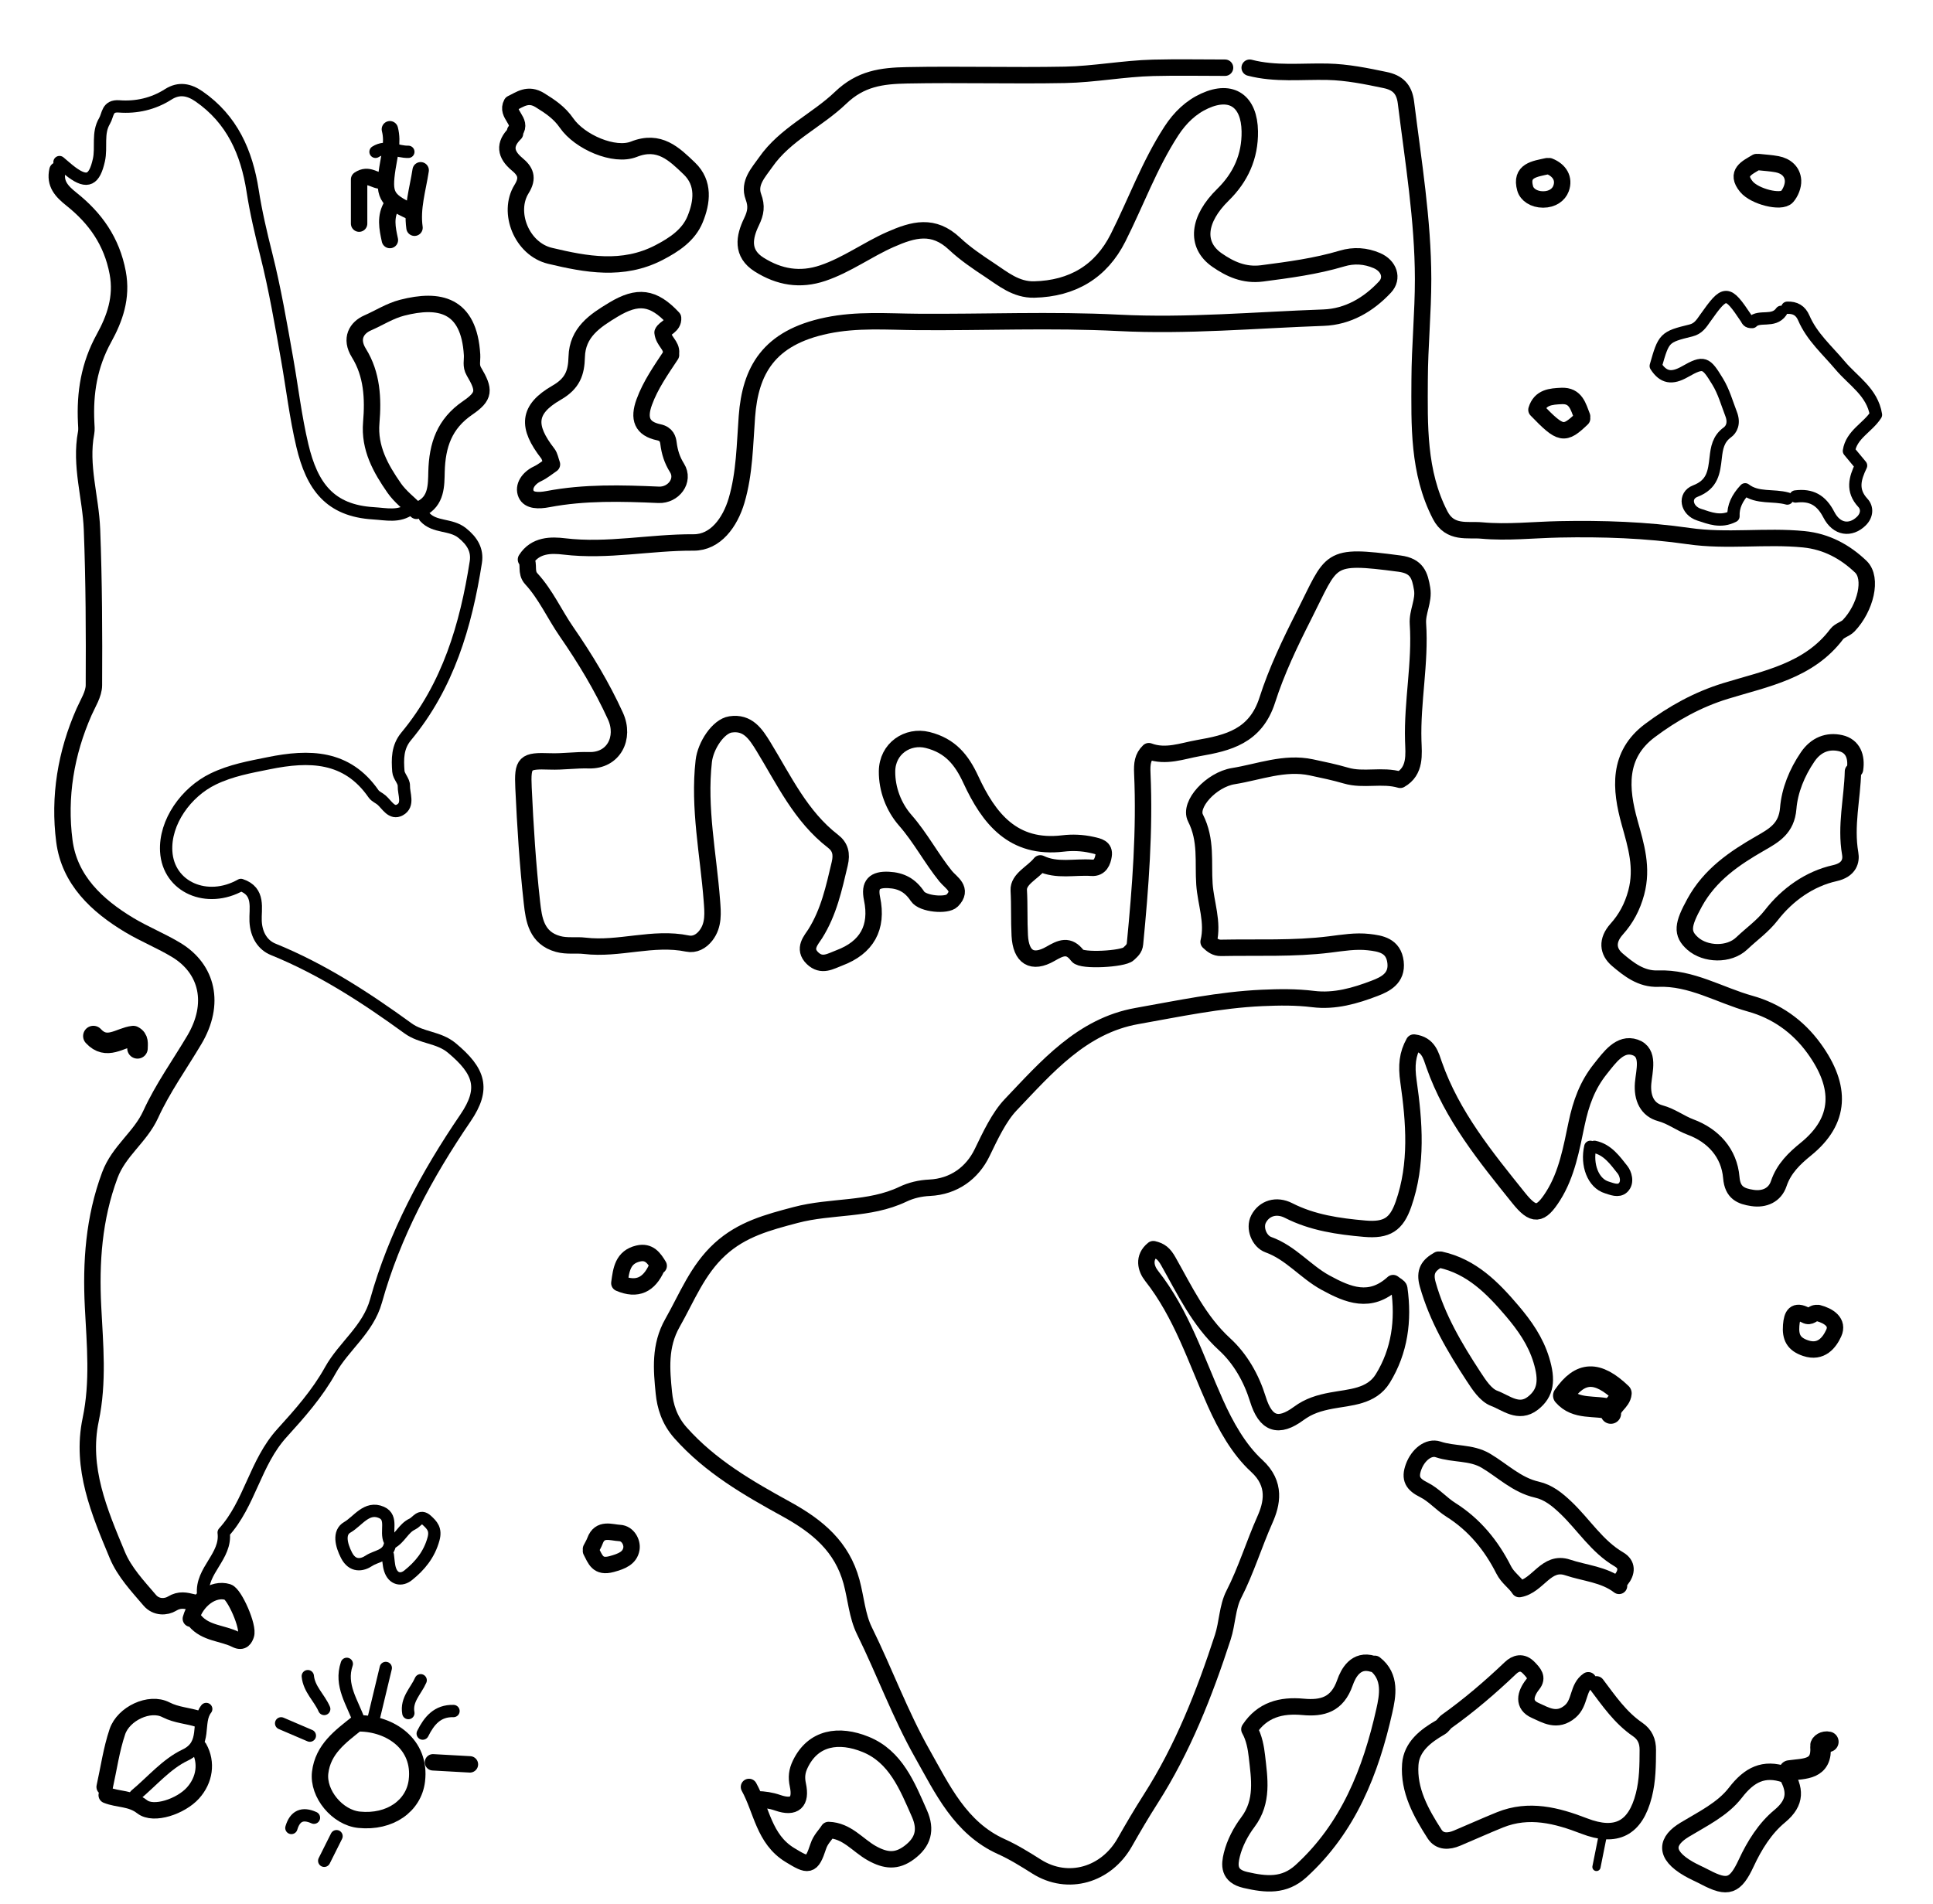 <svg version="1.1" id="Layer_1" xmlns="http://www.w3.org/2000/svg" xmlns:xlink="http://www.w3.org/1999/xlink" x="0px" y="0px"
	 width="100%" viewBox="0 0 471 464" enable-background="new 0 0 471 464" xml:space="preserve">
<path fill="none" opacity="1" stroke="#000000" stroke-linecap="round" stroke-linejoin="round" stroke-width="4"
	d="
M304.5,16.5 
	C310.765,18.136 317.159,17.342 323.5,17.487 
	C328.254,17.596 332.876,18.539 337.499,19.505 
	C340.477,20.127 342.16,21.605 342.579,24.99 
	C344.351,39.299 346.737,53.602 346.755,68 
	C346.765,76.113 345.943,84.427 345.913,92.502 
	C345.871,103.532 345.498,115.047 350.916,125.544 
	C353.318,130.197 357.648,128.974 361.02,129.286 
	C367.284,129.866 373.666,129.135 380,129.007 
	C390.532,128.795 401.09,129.151 411.478,130.653 
	C420.854,132.009 430.178,130.508 439.507,131.426 
	C445.073,131.974 449.615,134.493 453.4,138.104 
	C456.346,140.915 454.575,148.157 450.472,152.474 
	C449.665,153.323 448.224,153.626 447.543,154.532 
	C440.757,163.552 430.247,165.396 420.469,168.398 
	C413.643,170.494 407.622,173.856 402.032,178.043 
	C394.076,184.003 394.788,192.254 397.08,200.478 
	C398.656,206.129 400.319,211.457 398.686,217.55 
	C397.743,221.066 396.17,223.939 393.93,226.437 
	C391.444,229.211 391.747,231.906 394.089,233.895 
	C396.86,236.248 399.901,238.667 404,238.507 
	C412.111,238.189 418.997,242.527 426.47,244.608 
	C432.768,246.361 438.072,250.068 442.006,255.495 
	C448.836,264.917 448.565,273.125 440.038,280.046 
	C437.26,282.301 434.649,284.775 433.413,288.471 
	C432.48,291.262 429.919,292.401 427.006,291.962 
	C424.241,291.544 422.169,290.733 421.859,287.012 
	C421.356,280.955 417.403,276.722 411.932,274.682 
	C409.383,273.732 407.278,272.043 404.553,271.305 
	C401.458,270.467 400.058,267.711 400.365,263.989 
	C400.612,260.989 402.037,256.5 398.411,255.261 
	C394.757,254.013 392.232,257.671 389.978,260.483 
	C386.788,264.463 385.226,268.783 384.144,273.925 
	C382.905,279.816 381.799,286.165 378.446,291.466 
	C375.365,296.337 373.664,296.469 370.047,291.962 
	C361.992,281.925 353.816,271.935 349.454,259.516 
	C348.66,257.257 348.093,254.53 344.51,254.084 
	C342.934,256.919 342.634,259.644 343.192,263.544 
	C344.61,273.461 345.421,283.664 341.975,293.491 
	C340.255,298.398 337.95,299.925 332.505,299.448 
	C326.143,298.891 319.817,297.998 313.988,295.023 
	C311.005,293.5 308.036,294.451 306.666,297.086 
	C305.526,299.279 306.826,302.538 309.057,303.342 
	C314.523,305.311 318.048,309.897 322.954,312.584 
	C328.554,315.651 333.85,317.797 339.449,312.708 
	C340.081,313.235 340.886,313.568 340.949,314.007 
	C342.048,321.76 341.067,329.244 336.935,335.96 
	C334.181,340.436 328.917,340.507 324.469,341.335 
	C321.474,341.893 318.917,342.657 316.472,344.462 
	C311.439,348.177 308.374,347.045 306.503,340.999 
	C304.912,335.857 302.217,331.131 298.388,327.623 
	C292.141,321.899 288.681,314.471 284.679,307.399 
	C283.631,305.547 282.739,304.833 281.017,304.435 
	C278.447,306.483 279.226,309.198 280.592,310.928 
	C287.932,320.23 291.404,331.363 296.149,341.933 
	C298.639,347.479 301.836,353.241 306.223,357.257 
	C311.07,361.695 309.915,366.538 308.209,370.371 
	C305.539,376.37 303.643,382.69 300.634,388.569 
	C299.042,391.68 299.068,395.576 297.959,398.987 
	C293.485,412.744 288.201,426.197 280.383,438.425 
	C278.158,441.905 276.076,445.456 274.048,449.027 
	C269.565,456.921 260.266,459.765 252.565,454.898 
	C249.764,453.128 246.969,451.385 243.982,450.04 
	C233.962,445.526 229.586,435.977 224.72,427.375 
	C219.314,417.816 215.508,407.347 210.626,397.438 
	C208.845,393.823 208.564,389.483 207.487,385.504 
	C205.169,376.941 199.254,372.007 191.61,367.8 
	C182.352,362.704 173.093,357.396 165.802,349.176 
	C163.066,346.09 162.078,342.659 161.761,339.474 
	C161.2,333.832 160.664,328.03 163.853,322.417 
	C167.394,316.184 169.928,309.475 175.446,304.441 
	C180.789,299.566 187.028,297.917 193.895,296.103 
	C202.552,293.815 211.772,294.982 220.02,291.042 
	C222.013,290.09 224.209,289.58 226.499,289.471 
	C232.446,289.187 236.914,285.863 239.31,280.908 
	C241.313,276.766 243.445,272.209 246.263,269.251 
	C254.978,260.103 263.61,249.991 277.021,247.618 
	C287.101,245.834 297.13,243.679 307.487,243.21 
	C311.733,243.018 315.826,242.969 320.002,243.485 
	C325.231,244.132 330.213,242.68 334.948,240.866 
	C337.477,239.897 340.511,238.472 340.041,234.495 
	C339.559,230.42 336.361,229.934 333.488,229.605 
	C330.349,229.245 327.159,229.784 323.96,230.183 
	C315.242,231.271 306.333,230.828 297.5,231.006 
	C296.214,231.032 295.331,230.339 294.491,229.535 
	C295.674,224.726 293.805,220.169 293.477,215.502 
	C293.099,210.106 294.056,204.768 291.296,199.349 
	C289.611,196.041 295.153,190.015 300.524,189.151 
	C306.786,188.143 312.96,185.632 319.498,187.011 
	C322.345,187.612 325.202,188.213 327.992,189.028 
	C332.277,190.281 336.737,188.758 341.181,190.053 
	C345.017,187.884 344.452,183.774 344.355,180.504 
	C344.074,170.956 346.141,161.534 345.497,152 
	C345.302,149.101 347.014,146.452 346.518,143.497 
	C345.973,140.258 345.3,137.929 341.018,137.363 
	C323.195,135.005 324.78,136.074 317.673,150.088 
	C314.321,156.698 311.026,163.6 308.795,170.594 
	C305.947,179.526 299.131,181.072 291.969,182.326 
	C288.121,182.999 284.075,184.632 279.923,183.072 
	C278.399,184.533 278.236,186.15 278.34,188.507 
	C278.956,202.372 277.891,216.2 276.559,230.006 
	C276.435,231.288 275.668,231.802 274.982,232.481 
	C273.719,233.731 263.58,234.314 262.566,232.951 
	C260.406,230.046 258.445,231.024 255.971,232.449 
	C251.469,235.041 248.757,233.284 248.476,228.001 
	C248.281,224.335 248.44,220.662 248.233,216.987 
	C248.076,214.198 251.696,212.692 253.488,210.419 
	C257.544,212.367 261.831,211.195 266.001,211.491 
	C268.094,211.639 268.696,209.898 268.914,208.487 
	C269.21,206.566 267.712,206.277 266.022,205.902 
	C263.655,205.376 261.286,205.293 259.008,205.565 
	C246.838,207.015 240.947,199.489 236.547,189.978 
	C234.34,185.21 231.576,181.736 226.038,180.348 
	C221.184,179.132 216.178,182.407 216.137,188.001 
	C216.106,192.313 217.726,196.655 220.588,199.923 
	C224.315,204.18 226.908,209.183 230.436,213.552 
	C231.714,215.135 234.754,216.696 231.997,219.497 
	C230.687,220.827 224.822,220.346 223.569,218.454 
	C221.816,215.808 219.629,214.6 216.502,214.454 
	C213.062,214.293 211.764,215.566 212.482,219.004 
	C213.96,226.078 211.212,230.948 204.486,233.463 
	C202.409,234.239 200.243,235.701 197.979,233.522 
	C195.572,231.204 197.712,229.046 198.632,227.583 
	C201.961,222.293 203.206,216.442 204.608,210.526 
	C205.191,208.066 204.728,206.375 202.979,205.027 
	C195.11,198.962 191.029,190.128 186.04,181.975 
	C184.123,178.843 182.204,175.922 178.007,176.548 
	C175.023,176.994 171.909,181.707 171.48,185.498 
	C170.184,196.956 172.601,208.179 173.46,219.503 
	C173.679,222.396 173.988,225.432 171.998,227.998 
	C170.861,229.465 169.272,230.321 167.509,229.956 
	C159.115,228.218 150.858,231.501 142.499,230.505 
	C140.341,230.247 138.189,230.665 135.983,230.061 
	C130.684,228.609 130.072,224.057 129.617,219.987 
	C128.579,210.695 127.993,201.341 127.561,191.997 
	C127.275,185.819 127.85,185.346 133.998,185.564 
	C137.177,185.676 140.303,185.183 143.507,185.28 
	C149.526,185.461 152.381,179.827 149.962,174.517 
	C146.669,167.29 142.569,160.514 138.046,153.968 
	C135.106,149.714 132.983,144.88 129.449,141.047 
	C127.997,139.473 129.059,137.499 128.159,136.357 
	C130.451,132.733 134.37,132.801 137.479,133.173 
	C148.064,134.441 158.476,132.137 169.002,132.205 
	C174.336,132.239 177.9,127.322 179.472,121.992 
	C181.44,115.317 181.479,108.37 181.994,101.5 
	C182.828,90.379 187.2,82.298 201.467,79.34 
	C208.893,77.8 216.136,78.4 223.5,78.459 
	C239.833,78.591 256.2,77.85 272.491,78.68 
	C289.239,79.534 305.839,78.009 322.497,77.416 
	C328.398,77.206 333.435,74.268 337.46,69.962 
	C339.493,67.787 338.464,64.787 335.495,63.512 
	C332.742,62.33 329.887,62.141 327.001,63.004 
	C320.632,64.908 314.096,65.768 307.517,66.628 
	C303.149,67.199 299.686,65.552 296.571,63.398 
	C291.131,59.635 291.948,53.387 297.977,47.477 
	C302.268,43.271 304.624,38.173 304.527,32 
	C304.412,24.73 300.165,21.604 293.546,24.602 
	C290.229,26.105 287.547,28.644 285.408,31.94 
	C280.079,40.151 276.782,49.309 272.425,57.962 
	C268.295,66.165 261.352,70.334 252.001,70.559 
	C247.53,70.666 244.332,67.914 241.129,65.805 
	C238.208,63.881 235.147,61.806 232.591,59.403 
	C227.432,54.555 222.586,55.881 216.944,58.373 
	C211.328,60.853 206.377,64.562 200.516,66.548 
	C194.916,68.445 189.856,67.543 185.001,64.498 
	C180.578,61.723 181.335,57.738 183.116,54.056 
	C184.169,51.877 184.424,50.247 183.581,47.97 
	C182.317,44.562 184.855,41.999 186.56,39.542 
	C191.282,32.737 199.064,29.359 204.832,23.825 
	C209.71,19.146 214.796,18.473 220.997,18.352 
	C233.84,18.1 246.679,18.485 259.495,18.24 
	C266.604,18.104 273.797,16.712 281.001,16.53 
	C286.83,16.383 292.667,16.5 298.5,16.5 
"/>
<path fill="none" opacity="1" stroke="#000000" stroke-linecap="round" stroke-linejoin="round" stroke-width="4"
	d="
M14,41.5 
	C13.271,44.781 15.004,46.623 17.445,48.569 
	C23.216,53.172 27.238,58.793 28.679,66.466 
	C29.818,72.534 27.939,77.681 25.337,82.41 
	C21.715,88.992 20.646,95.759 20.995,103 
	C21.035,103.832 21.132,104.692 20.98,105.496 
	C19.47,113.466 22.11,121.169 22.413,129.003 
	C22.902,141.658 22.954,154.334 22.884,166.999 
	C22.872,169.171 21.421,171.372 20.485,173.493 
	C16.041,183.562 14.29,194.219 15.684,204.976 
	C16.91,214.443 23.601,220.714 31.522,225.463 
	C35.224,227.682 39.286,229.303 42.975,231.541 
	C50.55,236.136 52.571,244.637 47.359,253.416 
	C43.774,259.453 39.605,265.268 36.716,271.598 
	C34.17,277.174 28.972,280.456 26.758,286.41 
	C22.842,296.937 22.122,307.677 22.671,318.491 
	C23.14,327.727 24.029,336.797 22.092,346.019 
	C19.624,357.777 24.201,368.455 28.58,378.967 
	C30.324,383.154 33.539,386.545 36.493,390.006 
	C38.082,391.868 40.507,391.689 41.901,390.838 
	C43.8,389.68 45.276,390.093 47,390.5 
"/>
<path fill="none" opacity="1" stroke="#000000" stroke-linecap="round" stroke-linejoin="round" stroke-width="3"
	d="
M103.5,126 
	C105.909,128.663 109.805,127.656 112.597,129.878 
	C115.116,131.883 116.392,134.116 115.942,136.991 
	C113.525,152.428 109.193,167.162 98.966,179.472 
	C96.793,182.088 96.849,185.017 97.068,187.995 
	C97.156,189.192 98.438,190.347 98.403,191.497 
	C98.341,193.495 99.706,196.146 97.439,197.389 
	C95.461,198.474 94.317,196.173 92.993,195.008 
	C92.369,194.46 91.478,194.13 91.028,193.48 
	C84.524,184.082 75.321,184.006 65.5,186 
	C60.883,186.938 56.335,187.724 51.931,189.857 
	C45.352,193.044 40.087,200.349 40.5,207.5 
	C41.005,216.235 50.469,220.328 58.699,215.671 
	C63.424,217.233 62.137,221.471 62.282,224.51 
	C62.447,228.004 64.142,230.381 66.556,231.362 
	C78.468,236.201 89.12,243.142 99.417,250.615 
	C102.743,253.029 106.857,252.705 110.087,255.395 
	C116.877,261.051 118.297,265.304 113.427,272.45 
	C103.992,286.291 96.134,300.892 91.628,317.036 
	C89.661,324.082 83.755,328.058 80.471,333.984 
	C77.335,339.643 72.929,344.608 68.718,349.244 
	C62.123,356.503 60.913,366.455 54.5,373.5 
	C55.244,379.304 48.918,382.75 49.5,388.5 
"/>
<path fill="none" opacity="1" stroke="#000000" stroke-linecap="round" stroke-linejoin="round" stroke-width="3"
	d="
M100,124 
	C97.196,126.098 94.161,125.289 90.994,125.098 
	C80.375,124.458 76.025,118.52 73.671,108.578 
	C72.01,101.562 71.206,94.526 69.963,87.507 
	C68.453,78.979 66.992,70.418 64.88,62.03 
	C63.582,56.876 62.37,51.715 61.558,46.491 
	C60.101,37.114 56.544,29.07 48.5,23.5 
	C46.098,21.836 43.642,21.305 40.996,22.994 
	C37.339,25.327 33.245,26.248 29.005,25.929 
	C26.054,25.707 26.367,27.977 25.47,29.482 
	C23.68,32.489 24.805,35.854 24.096,39.022 
	C23.021,43.831 21.33,44.808 17.507,41.991 
	C16.461,41.22 15.5,40.333 14.5,39.5 
"/>
<path fill="none" opacity="1" stroke="#000000" stroke-linecap="round" stroke-linejoin="round" stroke-width="4"
	d="
M125.5,32.5 
	C122.744,35.195 123.13,37.641 125.988,40.014 
	C127.988,41.674 128.826,43.283 127.095,46.059 
	C123.554,51.735 127.119,60.7 134.036,62.348 
	C142.787,64.432 151.748,66.125 160.541,61.579 
	C164.339,59.614 167.796,57.286 169.371,53.447 
	C171.065,49.319 171.694,44.626 167.952,41.05 
	C164.269,37.532 160.653,33.906 154.449,36.372 
	C149.688,38.265 141.231,34.608 138.04,29.973 
	C136.33,27.489 134.057,25.961 131.553,24.415 
	C128.637,22.614 126.703,24.251 124.654,25.217 
	C123.185,27.92 127.416,29.487 125.5,32 
"/>
<path fill="none" opacity="1" stroke="#000000" stroke-linecap="round" stroke-linejoin="round" stroke-width="4"
	d="
M335,405.5 
	C339.048,408.634 338.116,413.341 337.306,416.956 
	C334.006,431.673 328.568,445.476 317.012,456.014 
	C312.904,459.76 308.503,459.327 303.461,458.17 
	C299.276,457.21 299.55,454.472 300.149,452.037 
	C300.843,449.213 302.31,446.399 304.074,444.055 
	C307.848,439.039 306.869,433.397 306.263,428.027 
	C306.035,426.01 305.612,423.53 304.431,421.449 
	C307.574,416.689 312.148,415.485 317.501,415.985 
	C322.252,416.429 325.857,415.434 327.719,410.076 
	C328.52,407.771 330.381,404.222 334.5,405.5 
"/>
<path fill="none" opacity="1" stroke="#000000" stroke-linecap="round" stroke-linejoin="round" stroke-width="4"
	d="
M351,307 
	C358.608,308.682 363.712,313.892 368.486,319.512 
	C371.519,323.083 374.166,326.842 375.574,331.478 
	C377.049,336.333 376.714,339.49 373.495,341.993 
	C370.037,344.681 366.947,341.86 364.077,340.793 
	C362.014,340.025 360.389,337.515 359.05,335.467 
	C354.459,328.441 350.204,321.261 347.888,313.032 
	C346.987,309.83 348.111,308.352 350.5,307 
"/>
<path fill="none" opacity="1" stroke="#000000" stroke-linecap="round" stroke-linejoin="round" stroke-width="4"
	d="
M102.5,124 
	C106.407,122.144 106.281,118.221 106.362,114.997 
	C106.527,108.488 108.283,103.285 113.941,99.414 
	C118.145,96.538 118.149,95.061 115.462,90.523 
	C114.651,89.154 115.104,87.83 115.026,86.498 
	C114.294,74.093 106.993,72.689 97.998,74.992 
	C94.993,75.761 92.375,77.474 89.584,78.693 
	C86.899,79.866 85.261,82.52 87.445,86.034 
	C90.666,91.215 90.966,97.109 90.464,102.997 
	C89.935,109.211 92.754,114.201 96.063,118.956 
	C97.521,121.051 99.667,122.667 101.5,124.5 
"/>
<path fill="none" opacity="1" stroke="#000000" stroke-linecap="round" stroke-linejoin="round" stroke-width="4"
	d="
M163.5,86.5 
	C161.071,90.185 158.513,93.783 156.979,97.993 
	C155.518,102.004 156.39,104.483 160.531,105.355 
	C162.462,105.761 162.764,107.075 162.884,108.015 
	C163.164,110.219 163.767,112.134 164.958,114.027 
	C166.887,117.093 164.095,120.749 160.496,120.592 
	C151.492,120.198 142.423,119.947 133.527,121.64 
	C131.206,122.082 128.921,122.057 128.198,120.413 
	C127.377,118.546 128.778,116.5 130.983,115.465 
	C132.266,114.863 133.384,113.909 134.49,113.17 
	C134.123,112.182 133.996,111.198 133.471,110.522 
	C128.361,103.935 128.521,99.801 135.62,95.708 
	C139.554,93.441 140.423,90.825 140.523,87.001 
	C140.68,81.009 144.932,78.193 149.476,75.459 
	C155.377,71.909 159.17,72.317 164.004,77.503 
	C164.151,79.449 161.93,79.915 161.443,81.039 
	C161.688,83.213 163.687,84.121 163.5,86 
"/>
<path fill="none" opacity="1" stroke="#000000" stroke-linecap="round" stroke-linejoin="round" stroke-width="4"
	d="
M395,385 
	C396.469,383.17 396.569,381.269 394.475,380.043 
	C389.107,376.902 385.908,371.591 381.553,367.444 
	C379.446,365.438 377.278,363.675 374.49,363.045 
	C369.583,361.937 366.126,358.402 362.013,355.978 
	C358.434,353.868 354.245,354.52 350.421,353.237 
	C348.112,352.462 345.536,354.529 344.445,357.48 
	C343.371,360.386 344.275,361.768 346.951,363.099 
	C349.352,364.294 351.219,366.514 353.522,367.964 
	C359.266,371.58 363.391,376.66 366.374,382.564 
	C367.416,384.626 369.092,385.566 370.197,387.282 
	C374.836,386.488 376.712,380.241 381.995,382.014 
	C386.193,383.423 390.812,383.67 394.5,386.5 
"/>
<path fill="none" opacity="1" stroke="#000000" stroke-linecap="round" stroke-linejoin="round" stroke-width="4"
	d="
M87,420 
	C82.954,423.215 78.692,426.29 78.01,432.001 
	C77.393,437.164 82.221,442.968 87.5,443.5 
	C95.044,444.26 100.813,440.106 101.571,434.009 
	C102.686,425.035 95.024,420.024 87.5,420 
"/>
<path fill="none" opacity="1" stroke="#000000" stroke-linecap="round" stroke-linejoin="round" stroke-width="4"
	d="
M182.5,435.5 
	C185.613,441.134 186.116,448.202 192.452,452.078 
	C196.993,454.856 197.729,455.036 199.388,449.963 
	C199.949,448.249 201.077,447.277 201.884,445.996 
	C206.395,446.124 208.984,449.731 212.419,451.646 
	C215.791,453.525 218.456,453.784 221.512,451.516 
	C224.933,448.975 225.786,445.958 224.032,441.986 
	C221.056,435.243 218.25,428.12 210.944,425.137 
	C204.443,422.483 198.134,423.377 194.978,429.99 
	C194.186,431.649 194.003,433.127 194.409,435.02 
	C195.305,439.192 193.603,440.773 189.544,439.372 
	C187.819,438.776 186.223,438.553 184.5,438.5 
"/>
<path fill="none" opacity="1" stroke="#000000" stroke-linecap="round" stroke-linejoin="round" stroke-width="4"
	d="
M452,187.5 
	C452.462,184.456 451.503,181.805 448.473,181.117 
	C445.335,180.406 442.484,181.5 440.458,184.471 
	C437.841,188.307 436.075,192.666 435.724,197.018 
	C435.333,201.878 432.313,203.582 428.992,205.485 
	C422.587,209.155 416.652,213.197 412.934,219.964 
	C409.997,225.307 409.617,227.481 412.5,230 
	C415.513,232.632 421.256,232.917 424.411,229.907 
	C426.789,227.639 429.5,225.756 431.585,223.066 
	C435.534,217.974 440.949,214.164 447.067,212.8 
	C450.668,211.998 451.123,209.739 450.825,208.03 
	C449.644,201.245 451.338,194.667 451.5,188 
"/>
<path fill="none" opacity="1" stroke="#000000" stroke-linecap="round" stroke-linejoin="round" stroke-width="4"
	d="
M387,409.5 
	C384.344,411.307 385.121,414.96 382.593,417.109 
	C379.377,419.842 376.575,417.954 374.066,416.849 
	C371.042,415.517 371.586,412.868 373.484,410.487 
	C374.806,408.828 373.681,407.692 372.524,406.477 
	C370.927,404.798 369.321,405.305 368.032,406.533 
	C363.134,411.199 358.019,415.586 352.509,419.513 
	C351.941,419.918 351.579,420.639 350.987,420.977 
	C347.352,423.055 343.942,425.711 343.632,430.01 
	C343.177,436.325 346.231,441.809 349.549,446.968 
	C350.818,448.942 352.977,448.837 354.996,447.992 
	C358.509,446.522 361.974,444.935 365.506,443.514 
	C372.561,440.675 379.337,442.442 385.994,445.017 
	C393.842,448.052 398.485,445.617 400.545,437.512 
	C401.475,433.855 401.493,430.199 401.51,426.5 
	C401.521,424.383 400.828,422.725 399.012,421.483 
	C394.819,418.617 391.995,414.474 389,410.5 
"/>
<path fill="none" opacity="1" stroke="#000000" stroke-linecap="round" stroke-linejoin="round" stroke-width="3"
	d="
M434,76 
	C432.114,78.677 428.688,76.729 426.958,78.486 
	C425.795,78.538 425.768,78.005 425.452,77.532 
	C420.874,70.673 420.342,70.673 415.518,77.513 
	C414.582,78.84 413.82,80.1 412.01,80.541 
	C405.523,82.121 405.395,82.328 403.445,89.193 
	C405.286,92.055 407.359,92.406 410.55,90.588 
	C415.215,87.931 415.682,88.336 418.522,92.987 
	C420.047,95.485 420.782,98.241 421.806,100.881 
	C422.715,103.228 421.828,104.697 420.903,105.366 
	C418.643,106.999 418.314,109.251 418.056,111.506 
	C417.648,115.067 417.309,118.066 413.073,119.691 
	C410.193,120.796 410.875,124.423 414.02,125.437 
	C416.565,126.257 419.234,127.427 422.384,125.807 
	C422.266,123.495 423.275,121.332 425.231,119.252 
	C428.233,121.568 432.055,120.543 435.5,121.5 
"/>
<path fill="none" opacity="1" stroke="#000000" stroke-linecap="round" stroke-linejoin="round" stroke-width="4"
	d="
M48.5,419 
	C45.857,418.091 43.095,418.066 40.406,416.683 
	C36.413,414.63 30.083,417.646 28.602,422.034 
	C27.136,426.377 26.5,431 25.5,435.5 
"/>
<path fill="none" opacity="1" stroke="#000000" stroke-linecap="round" stroke-linejoin="round" stroke-width="3"
	d="
M94.5,379 
	C94.667,380.167 94.678,381.383 95.032,382.49 
	C95.803,384.898 97.801,385.237 99.441,383.926 
	C102.311,381.63 104.598,378.879 105.638,375.037 
	C106.269,372.708 105.271,371.7 103.986,370.516 
	C102.379,369.035 101.642,370.887 100.469,371.434 
	C98.275,372.458 97.524,374.897 95.31,376.063 
	C95,376.167 95.119,375.859 94.954,375.523 
	C93.857,373.294 95.833,369.869 92.956,368.6 
	C89.339,367.004 87.188,370.762 84.627,372.222 
	C82.407,373.488 83.148,376.534 84.431,379.035 
	C85.884,381.866 88.193,381.515 89.912,380.369 
	C91.643,379.215 94.424,379.196 95,376.5 
"/>
<path fill="none" opacity="1" stroke="#000000" stroke-linecap="round" stroke-linejoin="round" stroke-width="4"
	d="
M48.5,426 
	C50.476,429.548 49.896,433.801 47,437 
	C44.083,440.222 37.458,442.539 34.632,440.332 
	C31.874,438.178 28.791,438.619 26,437.5 
"/>
<path fill="none" opacity="1" stroke="#000000" stroke-linecap="round" stroke-linejoin="round" stroke-width="5"
	d="
M392.5,344.5 
	C392.453,342.393 394.915,341.541 395.076,339.573 
	C389.231,333.99 385.07,334.138 380.916,340.121 
	C384.051,343.739 388.658,342.361 392.5,343.5 
"/>
<path fill="none" opacity="1" stroke="#000000" stroke-linecap="round" stroke-linejoin="round" stroke-width="3"
	d="
M437.5,121 
	C441.278,120.525 443.752,121.814 445.621,125.438 
	C447.554,129.185 450.972,129.491 453.517,127.017 
	C454.998,125.578 455.025,123.748 453.928,122.567 
	C451.105,119.526 451.977,116.594 453.474,113.469 
	C452.519,112.318 451.538,111.135 450.515,109.902 
	C451.121,105.883 455.11,104.2 457.102,101.084 
	C456.216,95.549 451.523,92.817 448.394,89.089 
	C445.249,85.341 441.496,82.106 439.518,77.492 
	C438.731,75.656 437.399,74.929 435.5,75 
"/>
<path fill="none" opacity="1" stroke="#000000" stroke-linecap="round" stroke-linejoin="round" stroke-width="4"
	d="
M385.5,101.5 
	C384.555,99.112 383.976,96.348 380.5,96.503 
	C377.895,96.618 375.309,96.791 374.377,99.873 
	C380.332,106.038 381.137,106.185 385.5,102 
"/>
<path fill="none" opacity="1" stroke="#000000" stroke-linecap="round" stroke-linejoin="round" stroke-width="3"
	d="
M387.5,279.5 
	C386.491,283.85 388.174,288.386 391.531,289.396 
	C392.667,289.737 394.334,290.51 395.457,289.455 
	C396.854,288.144 396.036,285.947 395.367,285.106 
	C393.54,282.813 391.739,280.18 388.5,279.5 
"/>
<path fill="none" opacity="1" stroke="#000000" stroke-linecap="round" stroke-linejoin="round" stroke-width="4"
	d="
M435,432.5 
	C429.755,430.68 426.222,432.532 422.863,436.894 
	C419.741,440.947 414.849,443.285 410.466,445.943 
	C406.16,448.554 405.187,451.873 411.506,455.489 
	C412.798,456.229 414.179,456.81 415.498,457.504 
	C421.017,460.41 422.834,459.76 425.508,454.004 
	C427.501,449.711 430.097,445.567 433.626,442.653 
	C437.904,439.123 437.41,435.916 435,432 
"/>
<path fill="none" opacity="1" stroke="#000000" stroke-linecap="round" stroke-linejoin="round" stroke-width="4"
	d="
M47.5,395 
	C50.107,398.115 54.203,397.942 57.46,399.579 
	C59.177,400.443 59.64,399.227 59.927,398.472 
	C60.676,396.507 57.128,388.507 55.5,388 
	C51.979,386.904 47.803,389.92 46.5,394.5 
"/>
<path fill="none" opacity="1" stroke="#000000" stroke-linecap="round" stroke-linejoin="round" stroke-width="4"
	d="
M160.5,308.5 
	C159.365,306.614 158.152,304.872 155.499,305.498 
	C151.736,306.384 151.352,309.429 150.914,312.724 
	C155.268,314.595 158.141,313.1 160,309 
"/>
<path fill="none" opacity="1" stroke="#000000" stroke-linecap="round" stroke-linejoin="round" stroke-width="3"
	d="
M50.25,416.5 
	C47.678,419.774 50.659,425.107 45.113,427.739 
	C40.557,429.901 37,434.167 33,437.5 
"/>
<path fill="none" opacity="1" stroke="#000000" stroke-linecap="round" stroke-linejoin="round" stroke-width="3"
	d="
M84.5,405.5 
	C82.71,410.765 85.932,414.955 87.5,419.5 
"/>
<path fill="none" opacity="1" stroke="#000000" stroke-linecap="round" stroke-linejoin="round" stroke-width="4"
	d="
M443,320 
	C445.583,320.667 448.026,322.259 446.804,324.91 
	C445.754,327.186 443.76,329.832 439.977,328.568 
	C437.045,327.589 436.213,325.892 436.444,322.996 
	C436.646,320.457 437.377,319.149 439.98,320.538 
	C441.135,321.155 441.642,320.041 442.5,320 
"/>
<path fill="none" opacity="1" stroke="#000000" stroke-linecap="round" stroke-linejoin="round" stroke-width="3"
	d="
M94,406.5 
	C93,410.667 92,414.833 91,419 
"/>
<path fill="none" opacity="1" stroke="#000000" stroke-linecap="round" stroke-linejoin="round" stroke-width="4"
	d="
M144,378 
	C145.068,379.997 145.595,382.127 149.049,381.18 
	C151.467,380.518 153.468,379.747 153.853,377.475 
	C154.122,375.891 152.982,373.709 150.995,373.611 
	C148.929,373.51 146.166,372.292 144.989,375.496 
	C144.733,376.191 144.333,376.833 144,377.5 
"/>
<path fill="none" opacity="1" stroke="#000000" stroke-linecap="round" stroke-linejoin="round" stroke-width="4"
	d="
M102.5,41.5 
	C101.789,46.144 100.321,50.707 101,55.5 
"/>
<path fill="none" opacity="1" stroke="#000000" stroke-linecap="round" stroke-linejoin="round" stroke-width="4"
	d="
M114.5,430 
	C111.5,429.833 108.5,429.667 105.5,429.5 
"/>
<path fill="none" opacity="1" stroke="#000000" stroke-linecap="round" stroke-linejoin="round" stroke-width="3"
	d="
M110.5,417 
	C106.573,416.887 104.557,419.38 103,422.5 
"/>
<path fill="none" opacity="1" stroke="#000000" stroke-linecap="round" stroke-linejoin="round" stroke-width="5"
	d="
M33.5,255.5 
	C33.503,254.388 33.79,253.181 32.466,252.504 
	C29.25,252.87 26,256.05 22.75,252.5 
"/>
<path fill="none" opacity="1" stroke="#000000" stroke-linecap="round" stroke-linejoin="round" stroke-width="4"
	d="
M95.5,50 
	C93.77,52.741 94.371,55.62 95,58.5 
"/>
<path fill="none" opacity="1" stroke="#000000" stroke-linecap="round" stroke-linejoin="round" stroke-width="3"
	d="
M102.5,409.5 
	C101.357,412.113 98.901,414.234 99.5,417.5 
"/>
<path fill="none" opacity="1" stroke="#000000" stroke-linecap="round" stroke-linejoin="round" stroke-width="3"
	d="
M75,408.5 
	C75.305,411.681 77.812,413.761 79,416.5 
"/>
<path fill="none" opacity="1" stroke="#000000" stroke-linecap="round" stroke-linejoin="round" stroke-width="2"
	d="
M390.5,447.5 
	C390,450 389.5,452.5 389,455 
"/>
<path fill="none" opacity="1" stroke="#000000" stroke-linecap="round" stroke-linejoin="round" stroke-width="5"
	d="
M445.5,424.5 
	C444.549,424.265 443.53,424.944 443.577,425.493 
	C444.092,431.428 439.672,430.966 436,431.5 
"/>
<path fill="none" opacity="1" stroke="#000000" stroke-linecap="round" stroke-linejoin="round" stroke-width="4"
	d="
M95,31.5 
	C95.834,34.719 94.864,37.891 94.399,40.985 
	C93.448,47.304 94.012,48.796 100,51.5 
"/>
<path fill="none" opacity="1" stroke="#000000" stroke-linecap="round" stroke-linejoin="round" stroke-width="3"
	d="
M68.5,420 
	C70.833,421 73.167,422 75.5,423 
"/>
<path fill="none" opacity="1" stroke="#000000" stroke-linecap="round" stroke-linejoin="round" stroke-width="3"
	d="
M76.5,443 
	C73.708,441.725 71.87,442.547 71,445.5 
"/>
<path fill="none" opacity="1" stroke="#000000" stroke-linecap="round" stroke-linejoin="round" stroke-width="4"
	d="
M93,44 
	C91.297,44.197 89.818,42.151 87.5,43.728 
	C87.5,47.159 87.5,50.829 87.5,54.5 
"/>
<path fill="none" opacity="1" stroke="#000000" stroke-linecap="round" stroke-linejoin="round" stroke-width="3"
	d="
M82,447.5 
	C81,449.5 80,451.5 79,453.5 
"/>
<path fill="none" opacity="1" stroke="#000000" stroke-linecap="round" stroke-linejoin="round" stroke-width="3"
	d="
M99.5,37 
	C96.833,37.079 94.167,35.304 91.5,37 
"/>
<path fill="none" opacity="1" stroke="#000000" stroke-linecap="round" stroke-linejoin="round" stroke-width="4"
	d="
M377,40.5 
	C374.006,41.173 370.363,41.504 371.635,45.961 
	C372.056,47.436 373.742,48.617 376,48.617 
	C378.258,48.617 379.813,47.448 380.365,45.95 
	C381.249,43.551 380.018,41.505 377.5,40.5 
"/>
<path fill="none" opacity="1" stroke="#000000" stroke-linecap="round" stroke-linejoin="round" stroke-width="4"
	d="
M428,39.5 
	C425.7,40.889 422.764,42.104 425.525,45.48 
	C427.523,47.923 434.003,49.554 435.429,47.938 
	C436.31,46.94 436.965,45.309 436.896,44.006 
	C436.779,41.816 435.181,40.436 432.996,40.022 
	C431.517,39.742 430,39.667 428.5,39.5 
"/>
</svg>